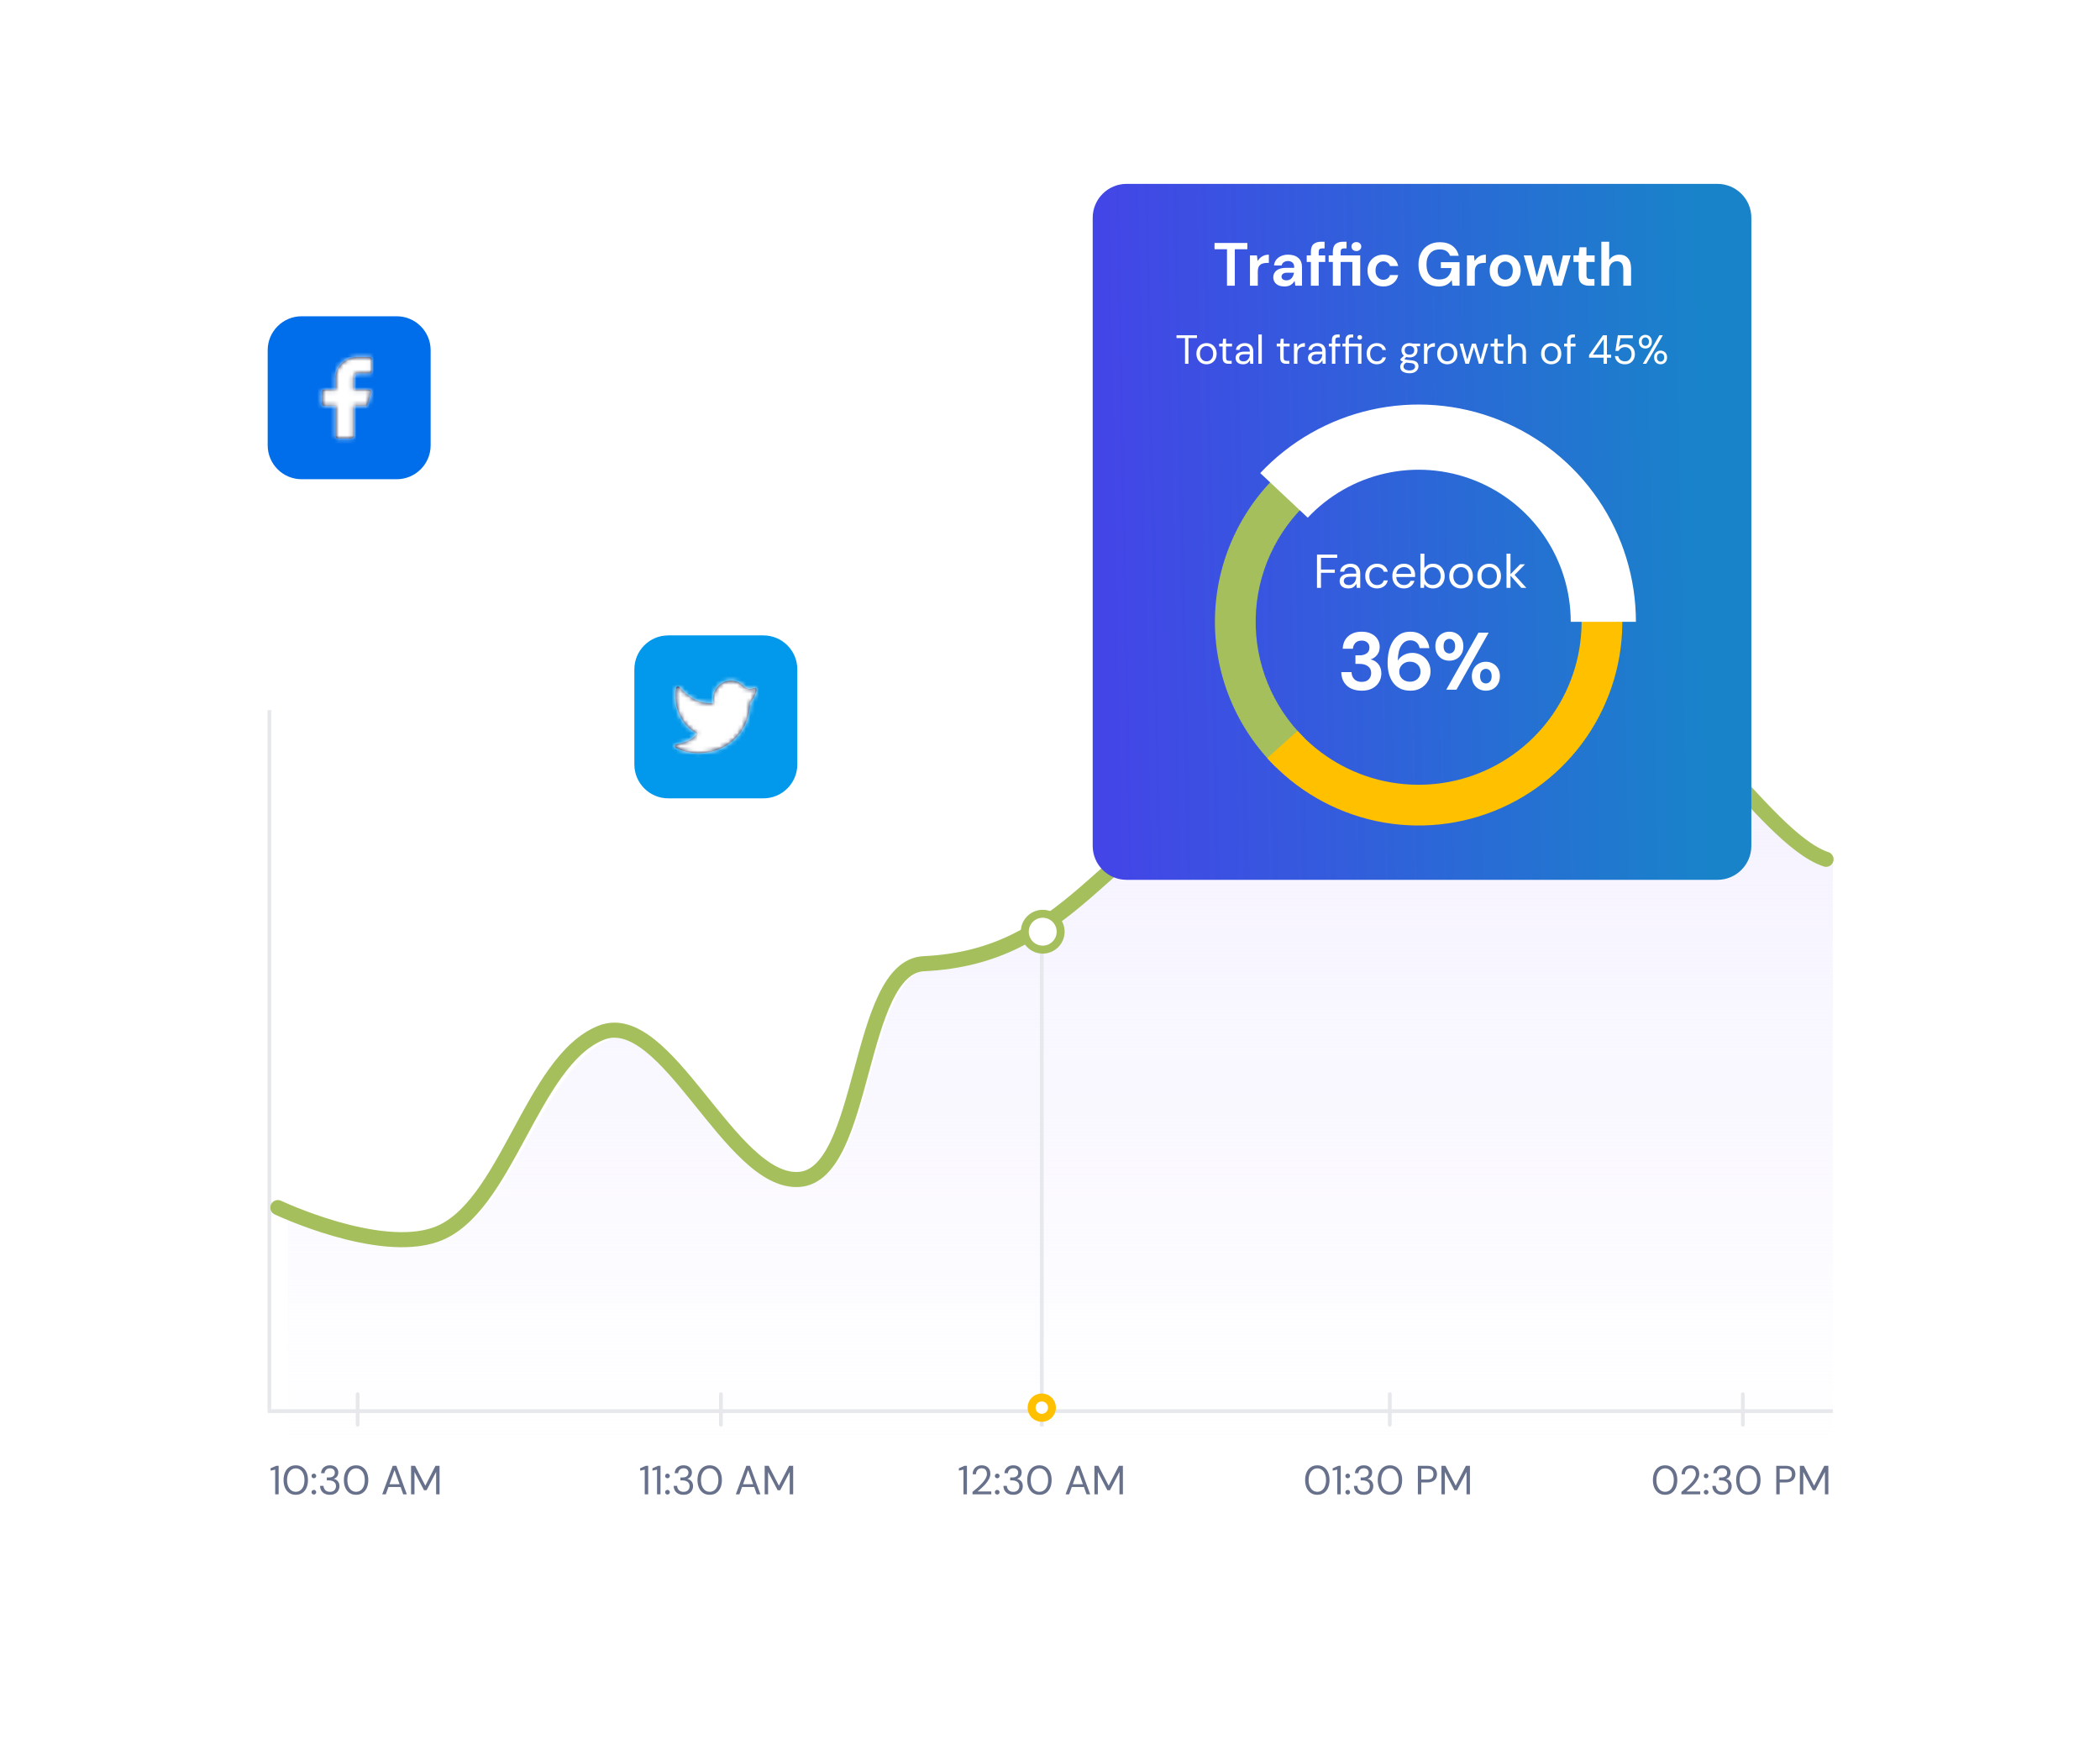 <svg width="480" height="400" viewBox="0 0 480 400" fill="none" xmlns="http://www.w3.org/2000/svg">
<g clip-path="url(#clip0_130_580)" filter="url(#filter0_d_130_580)">
<g filter="url(#filter1_d_130_580)">
<path d="M421.799 114.227H42.319C38.033 114.227 34.559 117.7 34.559 121.985V325.261C34.559 329.546 38.033 333.02 42.319 333.02H421.799C426.085 333.02 429.559 329.546 429.559 325.261V121.985C429.559 117.7 426.085 114.227 421.799 114.227Z" fill="white"/>
</g>
<path d="M93.638 258.925C80.46 263.751 57.84 252.33 57.84 252.33V311.296H410.934V172.569C396.113 167.4 376.105 128.108 367.14 143.301C339.768 189.688 307.164 139.077 276.813 153.794C245.847 168.809 238.523 195.545 205.19 197.143C189.757 197.883 192.046 245.11 176.623 246.123C160.874 247.157 146.426 207.214 131.516 213.434C115.575 220.083 109.775 253.015 93.638 258.925Z" fill="url(#paint0_linear_130_580)"/>
<path d="M53.572 138.278V298.106" stroke="#E6E8EC" stroke-width="0.861"/>
<path d="M410.934 298.494H53.184" stroke="#E6E8EC" stroke-width="0.861"/>
<path d="M55.512 251.975C55.512 251.975 78.424 262.823 91.63 258.139C107.804 252.404 113.374 218.498 129.349 212.045C144.293 206.008 158.829 246.548 174.612 245.544C190.069 244.561 187.718 196.951 203.187 196.234C236.592 194.683 243.932 168.732 274.967 154.159C305.384 139.874 338.059 188.998 365.491 143.975C374.476 129.229 394.528 167.365 409.382 172.382" stroke="#A5BF5C" stroke-width="3.444" stroke-linecap="round" stroke-linejoin="round"/>
<path d="M390.369 294.615V301.597" stroke="#E6E8EC" stroke-width="0.861" stroke-linecap="round" stroke-linejoin="round"/>
<path d="M309.662 294.615V301.597" stroke="#E6E8EC" stroke-width="0.861" stroke-linecap="round" stroke-linejoin="round"/>
<path d="M156.784 294.615V301.597" stroke="#E6E8EC" stroke-width="0.861" stroke-linecap="round" stroke-linejoin="round"/>
<path d="M73.749 294.615V301.597" stroke="#E6E8EC" stroke-width="0.861" stroke-linecap="round" stroke-linejoin="round"/>
<path d="M230.119 301.985V190.261" stroke="#E6E8EC" stroke-width="0.861"/>
<path d="M230.335 193.022C232.598 193.022 234.432 191.188 234.432 188.926C234.432 186.664 232.598 184.83 230.335 184.83C228.073 184.83 226.239 186.664 226.239 188.926C226.239 191.188 228.073 193.022 230.335 193.022Z" fill="white" stroke="#A5BF5C" stroke-width="1.818"/>
<path d="M230.119 300.026C231.405 300.026 232.447 298.983 232.447 297.698C232.447 296.412 231.405 295.37 230.119 295.37C228.833 295.37 227.791 296.412 227.791 297.698C227.791 298.983 228.833 300.026 230.119 300.026Z" fill="white" stroke="#FFC000" stroke-width="1.818"/>
<path d="M54.899 317.503V311.86L53.847 312.093V311.553L55.16 310.985H55.69V317.503H54.899ZM59.609 317.614C59.031 317.614 58.532 317.475 58.109 317.195C57.693 316.91 57.374 316.516 57.15 316.013C56.927 315.504 56.815 314.914 56.815 314.244C56.815 313.574 56.927 312.987 57.15 312.484C57.374 311.975 57.693 311.581 58.109 311.302C58.532 311.016 59.031 310.874 59.609 310.874C60.186 310.874 60.683 311.016 61.099 311.302C61.515 311.581 61.834 311.975 62.058 312.484C62.281 312.987 62.393 313.574 62.393 314.244C62.393 314.914 62.281 315.504 62.058 316.013C61.834 316.516 61.515 316.91 61.099 317.195C60.683 317.475 60.186 317.614 59.609 317.614ZM59.609 316.925C59.987 316.925 60.326 316.82 60.624 316.609C60.928 316.391 61.164 316.084 61.331 315.687C61.505 315.284 61.592 314.802 61.592 314.244C61.592 313.685 61.505 313.207 61.331 312.81C61.164 312.413 60.928 312.109 60.624 311.898C60.326 311.68 59.987 311.572 59.609 311.572C59.224 311.572 58.882 311.68 58.584 311.898C58.286 312.109 58.05 312.413 57.877 312.81C57.703 313.207 57.616 313.685 57.616 314.244C57.616 314.802 57.703 315.284 57.877 315.687C58.05 316.084 58.286 316.391 58.584 316.609C58.882 316.82 59.224 316.925 59.609 316.925ZM63.747 317.549C63.592 317.549 63.461 317.499 63.356 317.4C63.256 317.295 63.207 317.167 63.207 317.018C63.207 316.869 63.256 316.745 63.356 316.646C63.461 316.54 63.592 316.488 63.747 316.488C63.896 316.488 64.02 316.54 64.119 316.646C64.225 316.745 64.278 316.869 64.278 317.018C64.278 317.167 64.225 317.295 64.119 317.4C64.02 317.499 63.896 317.549 63.747 317.549ZM63.747 313.834C63.592 313.834 63.461 313.785 63.356 313.685C63.256 313.58 63.207 313.453 63.207 313.304C63.207 313.155 63.256 313.03 63.356 312.931C63.461 312.826 63.592 312.773 63.747 312.773C63.896 312.773 64.02 312.826 64.119 312.931C64.225 313.03 64.278 313.155 64.278 313.304C64.278 313.453 64.225 313.58 64.119 313.685C64.02 313.785 63.896 313.834 63.747 313.834ZM67.409 317.614C66.993 317.614 66.617 317.54 66.282 317.391C65.947 317.236 65.677 317.006 65.472 316.702C65.273 316.398 65.167 316.019 65.155 315.566H65.947C65.953 315.938 66.083 316.261 66.338 316.534C66.592 316.801 66.949 316.935 67.409 316.935C67.868 316.935 68.213 316.807 68.442 316.553C68.678 316.298 68.796 315.991 68.796 315.631C68.796 315.327 68.722 315.079 68.573 314.886C68.43 314.694 68.234 314.551 67.986 314.458C67.744 314.365 67.477 314.318 67.185 314.318H66.701V313.657H67.185C67.607 313.657 67.936 313.561 68.172 313.369C68.414 313.176 68.535 312.906 68.535 312.559C68.535 312.267 68.439 312.028 68.247 311.842C68.06 311.649 67.781 311.553 67.409 311.553C67.049 311.553 66.76 311.662 66.543 311.879C66.325 312.09 66.204 312.357 66.179 312.68H65.388C65.406 312.326 65.499 312.012 65.667 311.739C65.841 311.466 66.077 311.255 66.375 311.106C66.673 310.951 67.017 310.874 67.409 310.874C67.831 310.874 68.181 310.948 68.461 311.097C68.746 311.246 68.961 311.445 69.103 311.693C69.252 311.941 69.327 312.214 69.327 312.512C69.327 312.841 69.237 313.142 69.057 313.415C68.877 313.682 68.607 313.862 68.247 313.955C68.632 314.036 68.951 314.219 69.206 314.505C69.46 314.79 69.588 315.166 69.588 315.631C69.588 315.991 69.504 316.323 69.336 316.627C69.175 316.925 68.933 317.164 68.61 317.344C68.287 317.524 67.887 317.614 67.409 317.614ZM73.395 317.614C72.818 317.614 72.318 317.475 71.896 317.195C71.48 316.91 71.16 316.516 70.937 316.013C70.713 315.504 70.602 314.914 70.602 314.244C70.602 313.574 70.713 312.987 70.937 312.484C71.16 311.975 71.48 311.581 71.896 311.302C72.318 311.016 72.818 310.874 73.395 310.874C73.973 310.874 74.469 311.016 74.885 311.302C75.301 311.581 75.621 311.975 75.845 312.484C76.068 312.987 76.18 313.574 76.18 314.244C76.18 314.914 76.068 315.504 75.845 316.013C75.621 316.516 75.301 316.91 74.885 317.195C74.469 317.475 73.973 317.614 73.395 317.614ZM73.395 316.925C73.774 316.925 74.112 316.82 74.41 316.609C74.715 316.391 74.951 316.084 75.118 315.687C75.292 315.284 75.379 314.802 75.379 314.244C75.379 313.685 75.292 313.207 75.118 312.81C74.951 312.413 74.715 312.109 74.41 311.898C74.112 311.68 73.774 311.572 73.395 311.572C73.01 311.572 72.669 311.68 72.371 311.898C72.073 312.109 71.837 312.413 71.663 312.81C71.49 313.207 71.403 313.685 71.403 314.244C71.403 314.802 71.49 315.284 71.663 315.687C71.837 316.084 72.073 316.391 72.371 316.609C72.669 316.82 73.01 316.925 73.395 316.925ZM79.365 317.503L81.767 310.985H82.596L84.989 317.503H84.161L83.565 315.827H80.79L80.184 317.503H79.365ZM81.022 315.194H83.332L82.177 311.972L81.022 315.194ZM85.958 317.503V310.985H86.871L89.218 315.529L91.546 310.985H92.468V317.503H91.686V312.382L89.506 316.571H88.92L86.741 312.391V317.503H85.958Z" fill="#68718B"/>
<path d="M372.601 317.614C372.023 317.614 371.523 317.475 371.101 317.195C370.685 316.91 370.366 316.516 370.142 316.013C369.919 315.504 369.807 314.914 369.807 314.244C369.807 313.574 369.919 312.987 370.142 312.484C370.366 311.975 370.685 311.581 371.101 311.302C371.523 311.016 372.023 310.874 372.601 310.874C373.178 310.874 373.675 311.016 374.091 311.302C374.507 311.581 374.826 311.975 375.05 312.484C375.273 312.987 375.385 313.574 375.385 314.244C375.385 314.914 375.273 315.504 375.05 316.013C374.826 316.516 374.507 316.91 374.091 317.195C373.675 317.475 373.178 317.614 372.601 317.614ZM372.601 316.925C372.979 316.925 373.318 316.82 373.616 316.609C373.92 316.391 374.156 316.084 374.323 315.687C374.497 315.284 374.584 314.802 374.584 314.244C374.584 313.685 374.497 313.207 374.323 312.81C374.156 312.413 373.92 312.109 373.616 311.898C373.318 311.68 372.979 311.572 372.601 311.572C372.216 311.572 371.874 311.68 371.576 311.898C371.278 312.109 371.042 312.413 370.869 312.81C370.695 313.207 370.608 313.685 370.608 314.244C370.608 314.802 370.695 315.284 370.869 315.687C371.042 316.084 371.278 316.391 371.576 316.609C371.874 316.82 372.216 316.925 372.601 316.925ZM376.322 317.503V316.953C376.763 316.606 377.179 316.255 377.57 315.901C377.968 315.541 378.318 315.187 378.623 314.84C378.933 314.492 379.175 314.151 379.349 313.816C379.529 313.48 379.619 313.158 379.619 312.847C379.619 312.618 379.579 312.404 379.498 312.205C379.423 312.006 379.299 311.848 379.125 311.73C378.952 311.606 378.716 311.544 378.418 311.544C378.132 311.544 377.893 311.609 377.701 311.739C377.508 311.864 377.362 312.031 377.263 312.242C377.17 312.453 377.123 312.68 377.123 312.922H376.369C376.369 312.494 376.459 312.127 376.639 311.823C376.819 311.513 377.064 311.277 377.375 311.116C377.685 310.954 378.036 310.874 378.427 310.874C379.004 310.874 379.476 311.038 379.843 311.367C380.215 311.69 380.401 312.174 380.401 312.819C380.401 313.204 380.305 313.586 380.113 313.965C379.92 314.337 379.675 314.7 379.377 315.054C379.079 315.401 378.759 315.727 378.418 316.031C378.082 316.336 377.769 316.609 377.477 316.851H380.625V317.503H376.322ZM381.977 317.549C381.822 317.549 381.692 317.499 381.586 317.4C381.487 317.295 381.437 317.167 381.437 317.018C381.437 316.869 381.487 316.745 381.586 316.646C381.692 316.54 381.822 316.488 381.977 316.488C382.126 316.488 382.251 316.54 382.35 316.646C382.455 316.745 382.508 316.869 382.508 317.018C382.508 317.167 382.455 317.295 382.35 317.4C382.251 317.499 382.126 317.549 381.977 317.549ZM381.977 313.834C381.822 313.834 381.692 313.785 381.586 313.685C381.487 313.58 381.437 313.453 381.437 313.304C381.437 313.155 381.487 313.03 381.586 312.931C381.692 312.826 381.822 312.773 381.977 312.773C382.126 312.773 382.251 312.826 382.35 312.931C382.455 313.03 382.508 313.155 382.508 313.304C382.508 313.453 382.455 313.58 382.35 313.685C382.251 313.785 382.126 313.834 381.977 313.834ZM385.639 317.614C385.223 317.614 384.847 317.54 384.512 317.391C384.177 317.236 383.907 317.006 383.702 316.702C383.503 316.398 383.398 316.019 383.385 315.566H384.177C384.183 315.938 384.313 316.261 384.568 316.534C384.822 316.801 385.179 316.935 385.639 316.935C386.098 316.935 386.443 316.807 386.672 316.553C386.908 316.298 387.026 315.991 387.026 315.631C387.026 315.327 386.952 315.079 386.803 314.886C386.66 314.694 386.464 314.551 386.216 314.458C385.974 314.365 385.707 314.318 385.415 314.318H384.931V313.657H385.415C385.837 313.657 386.166 313.561 386.402 313.369C386.644 313.176 386.765 312.906 386.765 312.559C386.765 312.267 386.669 312.028 386.477 311.842C386.291 311.649 386.011 311.553 385.639 311.553C385.279 311.553 384.99 311.662 384.773 311.879C384.555 312.09 384.434 312.357 384.409 312.68H383.618C383.637 312.326 383.73 312.012 383.897 311.739C384.071 311.466 384.307 311.255 384.605 311.106C384.903 310.951 385.248 310.874 385.639 310.874C386.061 310.874 386.412 310.948 386.691 311.097C386.977 311.246 387.191 311.445 387.334 311.693C387.483 311.941 387.557 312.214 387.557 312.512C387.557 312.841 387.467 313.142 387.287 313.415C387.107 313.682 386.837 313.862 386.477 313.955C386.862 314.036 387.181 314.219 387.436 314.505C387.691 314.79 387.818 315.166 387.818 315.631C387.818 315.991 387.734 316.323 387.566 316.627C387.405 316.925 387.163 317.164 386.84 317.344C386.517 317.524 386.117 317.614 385.639 317.614ZM391.626 317.614C391.048 317.614 390.549 317.475 390.127 317.195C389.711 316.91 389.391 316.516 389.167 316.013C388.944 315.504 388.832 314.914 388.832 314.244C388.832 313.574 388.944 312.987 389.167 312.484C389.391 311.975 389.711 311.581 390.127 311.302C390.549 311.016 391.048 310.874 391.626 310.874C392.203 310.874 392.7 311.016 393.116 311.302C393.532 311.581 393.851 311.975 394.075 312.484C394.298 312.987 394.41 313.574 394.41 314.244C394.41 314.914 394.298 315.504 394.075 316.013C393.851 316.516 393.532 316.91 393.116 317.195C392.7 317.475 392.203 317.614 391.626 317.614ZM391.626 316.925C392.004 316.925 392.343 316.82 392.641 316.609C392.945 316.391 393.181 316.084 393.349 315.687C393.522 315.284 393.609 314.802 393.609 314.244C393.609 313.685 393.522 313.207 393.349 312.81C393.181 312.413 392.945 312.109 392.641 311.898C392.343 311.68 392.004 311.572 391.626 311.572C391.241 311.572 390.899 311.68 390.601 311.898C390.303 312.109 390.068 312.413 389.894 312.81C389.72 313.207 389.633 313.685 389.633 314.244C389.633 314.802 389.72 315.284 389.894 315.687C390.068 316.084 390.303 316.391 390.601 316.609C390.899 316.82 391.241 316.925 391.626 316.925ZM398.005 317.503V310.985H400.147C400.656 310.985 401.075 311.069 401.404 311.237C401.733 311.404 401.975 311.631 402.13 311.916C402.292 312.202 402.372 312.525 402.372 312.885C402.372 313.238 402.295 313.558 402.139 313.844C401.984 314.129 401.742 314.359 401.413 314.533C401.084 314.7 400.662 314.784 400.147 314.784H398.787V317.503H398.005ZM398.787 314.123H400.128C400.649 314.123 401.019 314.014 401.236 313.797C401.46 313.574 401.571 313.269 401.571 312.885C401.571 312.494 401.46 312.189 401.236 311.972C401.019 311.749 400.649 311.637 400.128 311.637H398.787V314.123ZM403.397 317.503V310.985H404.31L406.657 315.529L408.985 310.985H409.907V317.503H409.125V312.382L406.945 316.571H406.359L404.18 312.391V317.503H403.397Z" fill="#68718B"/>
<path d="M293.108 317.614C292.53 317.614 292.031 317.475 291.609 317.195C291.193 316.91 290.873 316.516 290.649 316.013C290.426 315.504 290.314 314.914 290.314 314.244C290.314 313.574 290.426 312.987 290.649 312.484C290.873 311.975 291.193 311.581 291.609 311.302C292.031 311.016 292.53 310.874 293.108 310.874C293.685 310.874 294.182 311.016 294.598 311.302C295.014 311.581 295.333 311.975 295.557 312.484C295.78 312.987 295.892 313.574 295.892 314.244C295.892 314.914 295.78 315.504 295.557 316.013C295.333 316.516 295.014 316.91 294.598 317.195C294.182 317.475 293.685 317.614 293.108 317.614ZM293.108 316.925C293.487 316.925 293.825 316.82 294.123 316.609C294.427 316.391 294.663 316.084 294.831 315.687C295.004 315.284 295.091 314.802 295.091 314.244C295.091 313.685 295.004 313.207 294.831 312.81C294.663 312.413 294.427 312.109 294.123 311.898C293.825 311.68 293.487 311.572 293.108 311.572C292.723 311.572 292.381 311.68 292.083 311.898C291.785 312.109 291.55 312.413 291.376 312.81C291.202 313.207 291.115 313.685 291.115 314.244C291.115 314.802 291.202 315.284 291.376 315.687C291.55 316.084 291.785 316.391 292.083 316.609C292.381 316.82 292.723 316.925 293.108 316.925ZM297.665 317.503V311.86L296.612 312.093V311.553L297.925 310.985H298.456V317.503H297.665ZM300.056 317.549C299.9 317.549 299.77 317.499 299.665 317.4C299.565 317.295 299.516 317.167 299.516 317.018C299.516 316.869 299.565 316.745 299.665 316.646C299.77 316.54 299.9 316.488 300.056 316.488C300.205 316.488 300.329 316.54 300.428 316.646C300.534 316.745 300.586 316.869 300.586 317.018C300.586 317.167 300.534 317.295 300.428 317.4C300.329 317.499 300.205 317.549 300.056 317.549ZM300.056 313.834C299.9 313.834 299.77 313.785 299.665 313.685C299.565 313.58 299.516 313.453 299.516 313.304C299.516 313.155 299.565 313.03 299.665 312.931C299.77 312.826 299.9 312.773 300.056 312.773C300.205 312.773 300.329 312.826 300.428 312.931C300.534 313.03 300.586 313.155 300.586 313.304C300.586 313.453 300.534 313.58 300.428 313.685C300.329 313.785 300.205 313.834 300.056 313.834ZM303.718 317.614C303.302 317.614 302.926 317.54 302.591 317.391C302.256 317.236 301.986 317.006 301.781 316.702C301.582 316.398 301.477 316.019 301.464 315.566H302.256C302.262 315.938 302.392 316.261 302.647 316.534C302.901 316.801 303.258 316.935 303.718 316.935C304.177 316.935 304.522 316.807 304.751 316.553C304.987 316.298 305.105 315.991 305.105 315.631C305.105 315.327 305.031 315.079 304.882 314.886C304.739 314.694 304.543 314.551 304.295 314.458C304.053 314.365 303.786 314.318 303.494 314.318H303.01V313.657H303.494C303.916 313.657 304.245 313.561 304.481 313.369C304.723 313.176 304.845 312.906 304.845 312.559C304.845 312.267 304.748 312.028 304.556 311.842C304.37 311.649 304.09 311.553 303.718 311.553C303.358 311.553 303.069 311.662 302.852 311.879C302.634 312.09 302.513 312.357 302.489 312.68H301.697C301.716 312.326 301.809 312.012 301.976 311.739C302.15 311.466 302.386 311.255 302.684 311.106C302.982 310.951 303.327 310.874 303.718 310.874C304.14 310.874 304.491 310.948 304.77 311.097C305.056 311.246 305.27 311.445 305.413 311.693C305.562 311.941 305.636 312.214 305.636 312.512C305.636 312.841 305.546 313.142 305.366 313.415C305.186 313.682 304.916 313.862 304.556 313.955C304.941 314.036 305.26 314.219 305.515 314.505C305.77 314.79 305.897 315.166 305.897 315.631C305.897 315.991 305.813 316.323 305.645 316.627C305.484 316.925 305.242 317.164 304.919 317.344C304.596 317.524 304.196 317.614 303.718 317.614ZM309.705 317.614C309.127 317.614 308.628 317.475 308.206 317.195C307.79 316.91 307.47 316.516 307.246 316.013C307.023 315.504 306.911 314.914 306.911 314.244C306.911 313.574 307.023 312.987 307.246 312.484C307.47 311.975 307.79 311.581 308.206 311.302C308.628 311.016 309.127 310.874 309.705 310.874C310.282 310.874 310.779 311.016 311.195 311.302C311.611 311.581 311.93 311.975 312.154 312.484C312.377 312.987 312.489 313.574 312.489 314.244C312.489 314.914 312.377 315.504 312.154 316.013C311.93 316.516 311.611 316.91 311.195 317.195C310.779 317.475 310.282 317.614 309.705 317.614ZM309.705 316.925C310.084 316.925 310.422 316.82 310.72 316.609C311.024 316.391 311.26 316.084 311.428 315.687C311.601 315.284 311.688 314.802 311.688 314.244C311.688 313.685 311.601 313.207 311.428 312.81C311.26 312.413 311.024 312.109 310.72 311.898C310.422 311.68 310.084 311.572 309.705 311.572C309.32 311.572 308.978 311.68 308.68 311.898C308.382 312.109 308.147 312.413 307.973 312.81C307.799 313.207 307.712 313.685 307.712 314.244C307.712 314.802 307.799 315.284 307.973 315.687C308.147 316.084 308.382 316.391 308.68 316.609C308.978 316.82 309.32 316.925 309.705 316.925ZM316.084 317.503V310.985H318.226C318.735 310.985 319.154 311.069 319.483 311.237C319.812 311.404 320.054 311.631 320.209 311.916C320.371 312.202 320.451 312.525 320.451 312.885C320.451 313.238 320.374 313.558 320.218 313.844C320.063 314.129 319.821 314.359 319.492 314.533C319.163 314.7 318.741 314.784 318.226 314.784H316.866V317.503H316.084ZM316.866 314.123H318.207C318.729 314.123 319.098 314.014 319.315 313.797C319.539 313.574 319.65 313.269 319.65 312.885C319.65 312.494 319.539 312.189 319.315 311.972C319.098 311.749 318.729 311.637 318.207 311.637H316.866V314.123ZM321.476 317.503V310.985H322.389L324.736 315.529L327.064 310.985H327.986V317.503H327.204V312.382L325.024 316.571H324.438L322.259 312.391V317.503H321.476Z" fill="#68718B"/>
<path d="M212.221 317.503V311.86L211.169 312.093V311.553L212.482 310.985H213.013V317.503H212.221ZM214.286 317.503V316.953C214.727 316.606 215.143 316.255 215.534 315.901C215.932 315.541 216.282 315.187 216.586 314.84C216.897 314.492 217.139 314.151 217.313 313.816C217.493 313.48 217.583 313.158 217.583 312.847C217.583 312.618 217.543 312.404 217.462 312.205C217.387 312.006 217.263 311.848 217.089 311.73C216.916 311.606 216.68 311.544 216.382 311.544C216.096 311.544 215.857 311.609 215.665 311.739C215.472 311.864 215.326 312.031 215.227 312.242C215.134 312.453 215.087 312.68 215.087 312.922H214.333C214.333 312.494 214.423 312.127 214.603 311.823C214.783 311.513 215.028 311.277 215.339 311.116C215.649 310.954 216 310.874 216.391 310.874C216.968 310.874 217.44 311.038 217.806 311.367C218.179 311.69 218.365 312.174 218.365 312.819C218.365 313.204 218.269 313.586 218.076 313.965C217.884 314.337 217.639 314.7 217.341 315.054C217.043 315.401 216.723 315.727 216.382 316.031C216.046 316.336 215.733 316.609 215.441 316.851H218.589V317.503H214.286ZM219.941 317.549C219.786 317.549 219.656 317.499 219.55 317.4C219.451 317.295 219.401 317.167 219.401 317.018C219.401 316.869 219.451 316.745 219.55 316.646C219.656 316.54 219.786 316.488 219.941 316.488C220.09 316.488 220.214 316.54 220.314 316.646C220.419 316.745 220.472 316.869 220.472 317.018C220.472 317.167 220.419 317.295 220.314 317.4C220.214 317.499 220.09 317.549 219.941 317.549ZM219.941 313.834C219.786 313.834 219.656 313.785 219.55 313.685C219.451 313.58 219.401 313.453 219.401 313.304C219.401 313.155 219.451 313.03 219.55 312.931C219.656 312.826 219.786 312.773 219.941 312.773C220.09 312.773 220.214 312.826 220.314 312.931C220.419 313.03 220.472 313.155 220.472 313.304C220.472 313.453 220.419 313.58 220.314 313.685C220.214 313.785 220.09 313.834 219.941 313.834ZM223.603 317.614C223.187 317.614 222.812 317.54 222.477 317.391C222.141 317.236 221.871 317.006 221.666 316.702C221.468 316.398 221.362 316.019 221.35 315.566H222.141C222.148 315.938 222.278 316.261 222.532 316.534C222.787 316.801 223.144 316.935 223.603 316.935C224.063 316.935 224.407 316.807 224.637 316.553C224.873 316.298 224.991 315.991 224.991 315.631C224.991 315.327 224.916 315.079 224.767 314.886C224.625 314.694 224.429 314.551 224.181 314.458C223.939 314.365 223.672 314.318 223.38 314.318H222.896V313.657H223.38C223.802 313.657 224.131 313.561 224.367 313.369C224.609 313.176 224.73 312.906 224.73 312.559C224.73 312.267 224.634 312.028 224.441 311.842C224.255 311.649 223.976 311.553 223.603 311.553C223.243 311.553 222.955 311.662 222.737 311.879C222.52 312.09 222.399 312.357 222.374 312.68H221.583C221.601 312.326 221.694 312.012 221.862 311.739C222.036 311.466 222.272 311.255 222.57 311.106C222.868 310.951 223.212 310.874 223.603 310.874C224.026 310.874 224.376 310.948 224.656 311.097C224.941 311.246 225.155 311.445 225.298 311.693C225.447 311.941 225.522 312.214 225.522 312.512C225.522 312.841 225.432 313.142 225.252 313.415C225.072 313.682 224.802 313.862 224.441 313.955C224.826 314.036 225.146 314.219 225.401 314.505C225.655 314.79 225.782 315.166 225.782 315.631C225.782 315.991 225.699 316.323 225.531 316.627C225.37 316.925 225.127 317.164 224.805 317.344C224.482 317.524 224.081 317.614 223.603 317.614ZM229.59 317.614C229.012 317.614 228.513 317.475 228.09 317.195C227.674 316.91 227.355 316.516 227.131 316.013C226.908 315.504 226.796 314.914 226.796 314.244C226.796 313.574 226.908 312.987 227.131 312.484C227.355 311.975 227.674 311.581 228.09 311.302C228.513 311.016 229.012 310.874 229.59 310.874C230.167 310.874 230.664 311.016 231.08 311.302C231.496 311.581 231.815 311.975 232.039 312.484C232.262 312.987 232.374 313.574 232.374 314.244C232.374 314.914 232.262 315.504 232.039 316.013C231.815 316.516 231.496 316.91 231.08 317.195C230.664 317.475 230.167 317.614 229.59 317.614ZM229.59 316.925C229.968 316.925 230.307 316.82 230.605 316.609C230.909 316.391 231.145 316.084 231.312 315.687C231.486 315.284 231.573 314.802 231.573 314.244C231.573 313.685 231.486 313.207 231.312 312.81C231.145 312.413 230.909 312.109 230.605 311.898C230.307 311.68 229.968 311.572 229.59 311.572C229.205 311.572 228.863 311.68 228.565 311.898C228.267 312.109 228.031 312.413 227.858 312.81C227.684 313.207 227.597 313.685 227.597 314.244C227.597 314.802 227.684 315.284 227.858 315.687C228.031 316.084 228.267 316.391 228.565 316.609C228.863 316.82 229.205 316.925 229.59 316.925ZM235.559 317.503L237.961 310.985H238.79L241.184 317.503H240.355L239.759 315.827H236.984L236.378 317.503H235.559ZM237.217 315.194H239.526L238.371 311.972L237.217 315.194ZM242.153 317.503V310.985H243.065L245.412 315.529L247.74 310.985H248.662V317.503H247.88V312.382L245.701 316.571H245.114L242.935 312.391V317.503H242.153Z" fill="#68718B"/>
<path d="M139.37 317.503V311.86L138.318 312.093V311.553L139.631 310.985H140.161V317.503H139.37ZM142.18 317.503V311.86L141.128 312.093V311.553L142.441 310.985H142.971V317.503H142.18ZM144.571 317.549C144.416 317.549 144.285 317.499 144.18 317.4C144.08 317.295 144.031 317.167 144.031 317.018C144.031 316.869 144.08 316.745 144.18 316.646C144.285 316.54 144.416 316.488 144.571 316.488C144.72 316.488 144.844 316.54 144.943 316.646C145.049 316.745 145.102 316.869 145.102 317.018C145.102 317.167 145.049 317.295 144.943 317.4C144.844 317.499 144.72 317.549 144.571 317.549ZM144.571 313.834C144.416 313.834 144.285 313.785 144.18 313.685C144.08 313.58 144.031 313.453 144.031 313.304C144.031 313.155 144.08 313.03 144.18 312.931C144.285 312.826 144.416 312.773 144.571 312.773C144.72 312.773 144.844 312.826 144.943 312.931C145.049 313.03 145.102 313.155 145.102 313.304C145.102 313.453 145.049 313.58 144.943 313.685C144.844 313.785 144.72 313.834 144.571 313.834ZM148.233 317.614C147.817 317.614 147.441 317.54 147.106 317.391C146.771 317.236 146.501 317.006 146.296 316.702C146.097 316.398 145.992 316.019 145.979 315.566H146.771C146.777 315.938 146.907 316.261 147.162 316.534C147.416 316.801 147.773 316.935 148.233 316.935C148.692 316.935 149.037 316.807 149.267 316.553C149.502 316.298 149.62 315.991 149.62 315.631C149.62 315.327 149.546 315.079 149.397 314.886C149.254 314.694 149.059 314.551 148.81 314.458C148.568 314.365 148.301 314.318 148.009 314.318H147.525V313.657H148.009C148.432 313.657 148.761 313.561 148.996 313.369C149.239 313.176 149.36 312.906 149.36 312.559C149.36 312.267 149.263 312.028 149.071 311.842C148.885 311.649 148.605 311.553 148.233 311.553C147.873 311.553 147.584 311.662 147.367 311.879C147.15 312.09 147.028 312.357 147.004 312.68H146.212C146.231 312.326 146.324 312.012 146.491 311.739C146.665 311.466 146.901 311.255 147.199 311.106C147.497 310.951 147.842 310.874 148.233 310.874C148.655 310.874 149.006 310.948 149.285 311.097C149.571 311.246 149.785 311.445 149.928 311.693C150.077 311.941 150.151 312.214 150.151 312.512C150.151 312.841 150.061 313.142 149.881 313.415C149.701 313.682 149.431 313.862 149.071 313.955C149.456 314.036 149.776 314.219 150.03 314.505C150.285 314.79 150.412 315.166 150.412 315.631C150.412 315.991 150.328 316.323 150.161 316.627C149.999 316.925 149.757 317.164 149.434 317.344C149.111 317.524 148.711 317.614 148.233 317.614ZM154.219 317.614C153.642 317.614 153.142 317.475 152.72 317.195C152.304 316.91 151.984 316.516 151.761 316.013C151.537 315.504 151.425 314.914 151.425 314.244C151.425 313.574 151.537 312.987 151.761 312.484C151.984 311.975 152.304 311.581 152.72 311.302C153.142 311.016 153.642 310.874 154.219 310.874C154.797 310.874 155.293 311.016 155.709 311.302C156.125 311.581 156.445 311.975 156.668 312.484C156.892 312.987 157.004 313.574 157.004 314.244C157.004 314.914 156.892 315.504 156.668 316.013C156.445 316.516 156.125 316.91 155.709 317.195C155.293 317.475 154.797 317.614 154.219 317.614ZM154.219 316.925C154.598 316.925 154.936 316.82 155.234 316.609C155.538 316.391 155.774 316.084 155.942 315.687C156.116 315.284 156.203 314.802 156.203 314.244C156.203 313.685 156.116 313.207 155.942 312.81C155.774 312.413 155.538 312.109 155.234 311.898C154.936 311.68 154.598 311.572 154.219 311.572C153.834 311.572 153.493 311.68 153.195 311.898C152.897 312.109 152.661 312.413 152.487 312.81C152.313 313.207 152.226 313.685 152.226 314.244C152.226 314.802 152.313 315.284 152.487 315.687C152.661 316.084 152.897 316.391 153.195 316.609C153.493 316.82 153.834 316.925 154.219 316.925ZM160.188 317.503L162.591 310.985H163.42L165.813 317.503H164.984L164.388 315.827H161.613L161.008 317.503H160.188ZM161.846 315.194H164.155L163.001 311.972L161.846 315.194ZM166.782 317.503V310.985H167.695L170.042 315.529L172.37 310.985H173.292V317.503H172.509V312.382L170.33 316.571H169.744L167.565 312.391V317.503H166.782Z" fill="#68718B"/>
<path d="M82.673 48.278H60.944C56.658 48.278 53.184 51.752 53.184 56.037V77.761C53.184 82.046 56.658 85.52 60.944 85.52H82.673C86.959 85.52 90.433 82.046 90.433 77.761V56.037C90.433 51.752 86.959 48.278 82.673 48.278Z" fill="#006EEA"/>
<path fill-rule="evenodd" clip-rule="evenodd" d="M76.982 58.106C76.982 57.82 76.749 57.589 76.465 57.589H73.878C71.02 57.589 68.704 59.673 68.704 62.244V65.037H66.118C65.832 65.037 65.6 65.269 65.6 65.554V68.244C65.6 68.529 65.832 68.761 66.118 68.761H68.704V75.692C68.704 75.978 68.936 76.209 69.222 76.209H72.326C72.61 76.209 72.843 75.978 72.843 75.692V68.761H75.553C75.786 68.761 75.99 68.606 76.053 68.382L76.799 65.693C76.891 65.364 76.643 65.037 76.301 65.037H72.843V62.244C72.843 61.73 73.306 61.313 73.878 61.313H76.465C76.749 61.313 76.982 61.081 76.982 60.795V58.106Z" fill="#03133D"/>
<mask id="mask0_130_580" style="mask-type:alpha" maskUnits="userSpaceOnUse" x="65" y="57" width="12" height="20">
<path fill-rule="evenodd" clip-rule="evenodd" d="M76.982 58.106C76.982 57.82 76.749 57.589 76.465 57.589H73.878C71.02 57.589 68.704 59.673 68.704 62.244V65.037H66.118C65.832 65.037 65.6 65.269 65.6 65.554V68.244C65.6 68.529 65.832 68.761 66.118 68.761H68.704V75.692C68.704 75.978 68.936 76.209 69.222 76.209H72.326C72.61 76.209 72.843 75.978 72.843 75.692V68.761H75.553C75.786 68.761 75.99 68.606 76.053 68.382L76.799 65.693C76.891 65.364 76.643 65.037 76.301 65.037H72.843V62.244C72.843 61.73 73.306 61.313 73.878 61.313H76.465C76.749 61.313 76.982 61.081 76.982 60.795V58.106Z" fill="white"/>
</mask>
<g mask="url(#mask0_130_580)">
<path d="M84.225 54.485H59.392V79.313H84.225V54.485Z" fill="white"/>
</g>
<path d="M166.484 121.209H144.755C140.47 121.209 136.995 124.683 136.995 128.968V150.692C136.995 154.977 140.47 158.451 144.755 158.451H166.484C170.77 158.451 174.245 154.977 174.245 150.692V128.968C174.245 124.683 170.77 121.209 166.484 121.209Z" fill="#0298EB"/>
<path fill-rule="evenodd" clip-rule="evenodd" d="M151.56 148.106C159.058 148.106 163.396 142.286 163.396 136.763C163.396 136.611 164.461 135.696 164.918 133.79C165.011 133.403 164.634 133.098 164.28 133.26C163.369 133.678 162.445 133.347 162.043 132.871C160.5 131.189 157.918 131.108 156.276 132.691C155.217 133.712 154.769 135.232 155.096 136.683C151.629 136.931 149.248 135.288 147.291 133.036C147.038 132.743 146.569 132.897 146.516 133.284C146.227 135.438 146.136 140.674 151.326 143.681C150.424 144.977 148.66 145.741 146.696 146.07C146.262 146.143 146.159 146.745 146.556 146.939C148.112 147.705 149.822 148.105 151.56 148.103" fill="#03133D"/>
<mask id="mask1_130_580" style="mask-type:alpha" maskUnits="userSpaceOnUse" x="146" y="131" width="19" height="18">
<path fill-rule="evenodd" clip-rule="evenodd" d="M151.56 148.106C159.058 148.106 163.396 142.286 163.396 136.763C163.396 136.611 164.461 135.696 164.918 133.79C165.011 133.403 164.634 133.098 164.28 133.26C163.369 133.678 162.445 133.347 162.043 132.871C160.5 131.189 157.918 131.108 156.276 132.691C155.217 133.712 154.769 135.232 155.096 136.683C151.629 136.931 149.248 135.288 147.291 133.036C147.038 132.743 146.569 132.897 146.516 133.284C146.227 135.438 146.136 140.674 151.326 143.681C150.424 144.977 148.66 145.741 146.696 146.07C146.262 146.143 146.159 146.745 146.556 146.939C148.112 147.705 149.822 148.105 151.56 148.103" fill="white"/>
</mask>
<g mask="url(#mask1_130_580)">
<path d="M168.036 127.416H143.203V152.244H168.036V127.416Z" fill="white"/>
</g>
<path d="M384.549 18.02H249.52C245.234 18.02 241.759 21.493 241.759 25.778V169.313C241.759 173.598 245.234 177.072 249.52 177.072H384.549C388.835 177.072 392.309 173.598 392.309 169.313V25.778C392.309 21.493 388.835 18.02 384.549 18.02Z" fill="url(#paint1_linear_130_580)"/>
<path d="M285.102 83.511C280.375 87.766 276.571 92.945 273.923 98.727C271.275 104.51 269.84 110.773 269.707 117.131C269.574 123.489 270.745 129.807 273.148 135.695C275.552 141.583 279.136 146.916 283.681 151.366L290.196 144.714C286.56 141.154 283.693 136.888 281.77 132.177C279.848 127.467 278.91 122.413 279.017 117.326C279.124 112.24 280.271 107.229 282.39 102.603C284.508 97.977 287.552 93.834 291.334 90.43L285.102 83.511Z" fill="#A5BF5C"/>
<path d="M281.656 149.255C288.236 156.561 296.959 161.596 306.577 163.641C316.196 165.684 326.214 164.631 335.197 160.633C344.18 156.634 351.666 149.895 356.583 141.382C361.499 132.868 363.593 123.017 362.565 113.24L353.304 114.213C354.126 122.035 352.451 129.915 348.517 136.727C344.584 143.538 338.596 148.929 331.409 152.128C324.223 155.326 316.208 156.169 308.514 154.533C300.819 152.899 293.84 148.87 288.577 143.025L281.656 149.255Z" fill="#FFC000"/>
<path d="M365.924 118.106C365.924 108.153 362.932 98.429 357.336 90.196C351.74 81.963 343.798 75.602 334.542 71.938C325.285 68.274 315.14 67.475 305.424 69.647C295.708 71.818 286.869 76.859 280.053 84.115L290.915 94.312C295.686 89.233 301.873 85.705 308.674 84.185C315.475 82.665 322.577 83.223 329.057 85.788C335.537 88.353 341.095 92.806 345.013 98.569C348.93 104.331 351.025 111.138 351.025 118.106H365.924Z" fill="white"/>
<path d="M293.026 110.347V102.744H297.655V103.493H293.939V106.165H297.101V106.904H293.939V110.347H293.026ZM300.197 110.478C299.748 110.478 299.375 110.402 299.078 110.25C298.781 110.097 298.56 109.895 298.415 109.641C298.271 109.388 298.198 109.113 298.198 108.816C298.198 108.266 298.408 107.842 298.828 107.545C299.249 107.248 299.821 107.1 300.545 107.1H302V107.034C302 106.563 301.878 106.209 301.631 105.97C301.385 105.724 301.055 105.601 300.642 105.601C300.288 105.601 299.98 105.691 299.719 105.872C299.466 106.046 299.306 106.303 299.241 106.643H298.306C298.343 106.252 298.473 105.923 298.698 105.655C298.93 105.387 299.216 105.184 299.556 105.047C299.897 104.902 300.259 104.829 300.642 104.829C301.396 104.829 301.961 105.032 302.337 105.438C302.721 105.836 302.913 106.368 302.913 107.034V110.347H302.098L302.044 109.381C301.892 109.685 301.667 109.945 301.37 110.163C301.081 110.373 300.69 110.478 300.197 110.478ZM300.338 109.706C300.686 109.706 300.983 109.616 301.229 109.435C301.483 109.254 301.674 109.018 301.805 108.729C301.935 108.439 302 108.135 302 107.816V107.806H300.621C300.085 107.806 299.705 107.899 299.48 108.088C299.263 108.269 299.154 108.497 299.154 108.772C299.154 109.055 299.256 109.283 299.458 109.457C299.668 109.623 299.962 109.706 300.338 109.706ZM306.76 110.478C306.245 110.478 305.782 110.362 305.369 110.13C304.963 109.891 304.641 109.561 304.402 109.142C304.17 108.714 304.055 108.218 304.055 107.654C304.055 107.089 304.17 106.596 304.402 106.176C304.641 105.749 304.963 105.42 305.369 105.188C305.782 104.949 306.245 104.829 306.76 104.829C307.397 104.829 307.933 104.996 308.368 105.329C308.809 105.662 309.088 106.107 309.204 106.665H308.27C308.197 106.332 308.02 106.075 307.738 105.894C307.455 105.705 307.125 105.611 306.749 105.611C306.445 105.611 306.158 105.687 305.891 105.84C305.622 105.992 305.405 106.22 305.239 106.524C305.072 106.828 304.989 107.204 304.989 107.654C304.989 108.103 305.072 108.479 305.239 108.783C305.405 109.087 305.622 109.319 305.891 109.478C306.158 109.63 306.445 109.706 306.749 109.706C307.125 109.706 307.455 109.616 307.738 109.435C308.02 109.246 308.197 108.983 308.27 108.642H309.204C309.096 109.185 308.82 109.627 308.379 109.967C307.936 110.308 307.397 110.478 306.76 110.478ZM312.901 110.478C312.387 110.478 311.93 110.362 311.532 110.13C311.134 109.891 310.819 109.561 310.587 109.142C310.363 108.722 310.25 108.225 310.25 107.654C310.25 107.089 310.363 106.596 310.587 106.176C310.811 105.749 311.123 105.42 311.521 105.188C311.927 104.949 312.395 104.829 312.923 104.829C313.445 104.829 313.894 104.949 314.27 105.188C314.654 105.42 314.948 105.727 315.15 106.111C315.353 106.495 315.454 106.908 315.454 107.349C315.454 107.429 315.451 107.508 315.444 107.588C315.444 107.668 315.444 107.758 315.444 107.86H311.152C311.174 108.273 311.268 108.616 311.435 108.892C311.608 109.159 311.822 109.363 312.076 109.5C312.336 109.637 312.612 109.706 312.901 109.706C313.278 109.706 313.593 109.62 313.846 109.446C314.1 109.272 314.285 109.037 314.401 108.74H315.302C315.157 109.239 314.879 109.656 314.466 109.989C314.06 110.315 313.538 110.478 312.901 110.478ZM312.901 105.601C312.467 105.601 312.079 105.735 311.739 106.002C311.406 106.263 311.213 106.647 311.163 107.154H314.553C314.531 106.669 314.364 106.289 314.053 106.013C313.742 105.738 313.358 105.601 312.901 105.601ZM319.543 110.478C319.101 110.478 318.707 110.387 318.359 110.206C318.018 110.025 317.758 109.772 317.577 109.446L317.49 110.347H316.664V102.527H317.577V105.85C317.751 105.59 317.997 105.355 318.316 105.144C318.642 104.934 319.054 104.829 319.554 104.829C320.09 104.829 320.557 104.953 320.956 105.199C321.354 105.445 321.662 105.781 321.879 106.209C322.103 106.636 322.216 107.121 322.216 107.664C322.216 108.207 322.103 108.692 321.879 109.12C321.662 109.54 321.35 109.873 320.945 110.119C320.546 110.358 320.079 110.478 319.543 110.478ZM319.446 109.685C319.807 109.685 320.126 109.602 320.402 109.435C320.676 109.261 320.894 109.022 321.053 108.718C321.213 108.414 321.293 108.059 321.293 107.654C321.293 107.248 321.213 106.893 321.053 106.589C320.894 106.285 320.676 106.05 320.402 105.883C320.126 105.709 319.807 105.622 319.446 105.622C319.083 105.622 318.764 105.709 318.489 105.883C318.214 106.05 317.997 106.285 317.838 106.589C317.678 106.893 317.599 107.248 317.599 107.654C317.599 108.059 317.678 108.414 317.838 108.718C317.997 109.022 318.214 109.261 318.489 109.435C318.764 109.602 319.083 109.685 319.446 109.685ZM325.942 110.478C325.434 110.478 324.978 110.362 324.573 110.13C324.167 109.898 323.845 109.572 323.606 109.152C323.374 108.725 323.258 108.225 323.258 107.654C323.258 107.082 323.378 106.585 323.617 106.165C323.856 105.738 324.178 105.409 324.584 105.177C324.997 104.945 325.456 104.829 325.963 104.829C326.47 104.829 326.926 104.945 327.332 105.177C327.737 105.409 328.056 105.738 328.288 106.165C328.527 106.585 328.647 107.082 328.647 107.654C328.647 108.225 328.527 108.725 328.288 109.152C328.049 109.572 327.723 109.898 327.311 110.13C326.905 110.362 326.448 110.478 325.942 110.478ZM325.942 109.696C326.253 109.696 326.542 109.62 326.811 109.467C327.079 109.315 327.296 109.087 327.463 108.783C327.629 108.479 327.713 108.103 327.713 107.654C327.713 107.204 327.629 106.828 327.463 106.524C327.303 106.22 327.089 105.992 326.822 105.84C326.553 105.687 326.268 105.611 325.963 105.611C325.651 105.611 325.362 105.687 325.094 105.84C324.826 105.992 324.608 106.22 324.442 106.524C324.276 106.828 324.193 107.204 324.193 107.654C324.193 108.103 324.276 108.479 324.442 108.783C324.608 109.087 324.823 109.315 325.083 109.467C325.351 109.62 325.638 109.696 325.942 109.696ZM332.371 110.478C331.864 110.478 331.407 110.362 331.002 110.13C330.596 109.898 330.274 109.572 330.035 109.152C329.803 108.725 329.688 108.225 329.688 107.654C329.688 107.082 329.807 106.585 330.046 106.165C330.285 105.738 330.607 105.409 331.013 105.177C331.426 104.945 331.885 104.829 332.393 104.829C332.9 104.829 333.356 104.945 333.762 105.177C334.167 105.409 334.486 105.738 334.718 106.165C334.957 106.585 335.076 107.082 335.076 107.654C335.076 108.225 334.957 108.725 334.718 109.152C334.479 109.572 334.153 109.898 333.74 110.13C333.334 110.362 332.878 110.478 332.371 110.478ZM332.371 109.696C332.682 109.696 332.972 109.62 333.24 109.467C333.508 109.315 333.725 109.087 333.892 108.783C334.058 108.479 334.142 108.103 334.142 107.654C334.142 107.204 334.058 106.828 333.892 106.524C333.732 106.22 333.519 105.992 333.251 105.84C332.983 105.687 332.697 105.611 332.393 105.611C332.081 105.611 331.791 105.687 331.524 105.84C331.255 105.992 331.038 106.22 330.872 106.524C330.705 106.828 330.622 107.204 330.622 107.654C330.622 108.103 330.705 108.479 330.872 108.783C331.038 109.087 331.252 109.315 331.513 109.467C331.781 109.62 332.067 109.696 332.371 109.696ZM336.345 110.347V102.527H337.258V107.23L339.463 104.96H340.582L338.192 107.393L340.887 110.347H339.724L337.258 107.556V110.347H336.345Z" fill="white"/>
<path d="M303.248 133.847C302.391 133.847 301.615 133.698 300.92 133.4C300.225 133.089 299.666 132.618 299.244 131.985C298.822 131.351 298.598 130.557 298.573 129.601H300.92C300.933 130.234 301.137 130.768 301.535 131.202C301.945 131.625 302.516 131.836 303.248 131.836C303.944 131.836 304.477 131.643 304.85 131.258C305.222 130.874 305.409 130.389 305.409 129.806C305.409 129.123 305.16 128.608 304.664 128.26C304.179 127.9 303.552 127.72 302.783 127.72H301.814V125.765H302.801C303.434 125.765 303.962 125.616 304.384 125.318C304.807 125.02 305.018 124.58 305.018 123.996C305.018 123.512 304.856 123.127 304.533 122.842C304.223 122.544 303.788 122.395 303.23 122.395C302.621 122.395 302.143 122.575 301.796 122.935C301.46 123.295 301.274 123.736 301.237 124.257H298.909C298.958 123.053 299.374 122.103 300.157 121.408C300.951 120.713 301.976 120.365 303.23 120.365C304.124 120.365 304.875 120.527 305.483 120.849C306.104 121.16 306.57 121.576 306.88 122.097C307.203 122.618 307.364 123.196 307.364 123.829C307.364 124.561 307.159 125.182 306.75 125.691C306.352 126.187 305.856 126.522 305.26 126.696C305.992 126.845 306.588 127.205 307.048 127.776C307.507 128.335 307.737 129.042 307.737 129.899C307.737 130.619 307.563 131.277 307.215 131.873C306.868 132.469 306.359 132.947 305.688 133.307C305.03 133.667 304.217 133.847 303.248 133.847ZM314.418 133.847C313.437 133.847 312.611 133.667 311.941 133.307C311.27 132.947 310.73 132.462 310.32 131.854C309.91 131.246 309.612 130.569 309.426 129.825C309.252 129.08 309.165 128.316 309.165 127.534C309.165 126.082 309.37 124.822 309.78 123.754C310.19 122.674 310.78 121.842 311.549 121.259C312.319 120.663 313.251 120.365 314.343 120.365C315.237 120.365 315.995 120.545 316.615 120.905C317.249 121.253 317.739 121.712 318.087 122.283C318.434 122.854 318.639 123.469 318.701 124.127H316.485C316.373 123.556 316.131 123.115 315.759 122.805C315.386 122.494 314.908 122.339 314.325 122.339C313.493 122.339 312.822 122.724 312.313 123.494C311.804 124.251 311.531 125.411 311.494 126.976C311.792 126.467 312.239 126.045 312.835 125.709C313.431 125.374 314.095 125.207 314.827 125.207C315.548 125.207 316.224 125.38 316.858 125.728C317.491 126.076 318 126.566 318.385 127.199C318.782 127.832 318.981 128.577 318.981 129.434C318.981 130.216 318.788 130.942 318.403 131.612C318.031 132.282 317.497 132.822 316.802 133.232C316.119 133.642 315.324 133.847 314.418 133.847ZM314.287 131.798C314.983 131.798 315.554 131.587 316.001 131.165C316.46 130.731 316.69 130.185 316.69 129.527C316.69 128.831 316.46 128.273 316.001 127.851C315.541 127.429 314.958 127.218 314.25 127.218C313.791 127.218 313.375 127.323 313.002 127.534C312.642 127.733 312.357 128.006 312.145 128.354C311.934 128.689 311.829 129.067 311.829 129.489C311.829 130.16 312.059 130.712 312.518 131.147C312.99 131.581 313.58 131.798 314.287 131.798ZM323.283 126.994C322.687 126.994 322.147 126.864 321.663 126.603C321.178 126.33 320.794 125.945 320.508 125.449C320.222 124.952 320.08 124.362 320.08 123.68C320.08 122.997 320.222 122.407 320.508 121.911C320.794 121.414 321.178 121.036 321.663 120.775C322.147 120.502 322.693 120.365 323.302 120.365C323.898 120.365 324.432 120.502 324.903 120.775C325.388 121.036 325.773 121.414 326.058 121.911C326.344 122.407 326.486 122.997 326.486 123.68C326.486 124.362 326.344 124.952 326.058 125.449C325.773 125.945 325.388 126.33 324.903 126.603C324.419 126.864 323.879 126.994 323.283 126.994ZM322.575 133.623L329.932 120.589H332.26L324.903 133.623H322.575ZM323.283 125.337C323.643 125.337 323.954 125.2 324.214 124.927C324.475 124.642 324.605 124.226 324.605 123.68C324.605 123.134 324.475 122.718 324.214 122.432C323.966 122.147 323.656 122.004 323.283 122.004C322.911 122.004 322.594 122.147 322.333 122.432C322.085 122.718 321.961 123.134 321.961 123.68C321.961 124.226 322.085 124.642 322.333 124.927C322.594 125.2 322.911 125.337 323.283 125.337ZM331.627 133.847C331.031 133.847 330.491 133.716 330.007 133.456C329.522 133.182 329.137 132.798 328.852 132.301C328.566 131.805 328.423 131.215 328.423 130.532C328.423 129.849 328.566 129.266 328.852 128.782C329.137 128.285 329.522 127.907 330.007 127.646C330.491 127.373 331.037 127.236 331.646 127.236C332.242 127.236 332.775 127.373 333.247 127.646C333.732 127.907 334.116 128.285 334.402 128.782C334.688 129.266 334.83 129.849 334.83 130.532C334.83 131.215 334.688 131.805 334.402 132.301C334.116 132.798 333.732 133.182 333.247 133.456C332.775 133.716 332.235 133.847 331.627 133.847ZM331.627 132.189C331.999 132.189 332.31 132.053 332.558 131.78C332.819 131.494 332.949 131.078 332.949 130.532C332.949 129.986 332.819 129.57 332.558 129.285C332.31 128.999 331.999 128.856 331.627 128.856C331.254 128.856 330.938 128.999 330.677 129.285C330.429 129.57 330.305 129.986 330.305 130.532C330.305 131.078 330.429 131.494 330.677 131.78C330.938 132.053 331.254 132.189 331.627 132.189Z" fill="white"/>
<path d="M272.455 41.296V32.958H269.605V31.52H277.106V32.958H274.242V41.296H272.455ZM277.707 41.296V34.369H279.299L279.467 35.667C279.718 35.221 280.058 34.867 280.486 34.606C280.924 34.336 281.436 34.201 282.023 34.201V36.087H281.52C281.129 36.087 280.78 36.147 280.472 36.268C280.165 36.389 279.923 36.599 279.746 36.897C279.578 37.194 279.495 37.609 279.495 38.139V41.296H277.707ZM285.634 41.463C285.038 41.463 284.549 41.37 284.167 41.184C283.785 40.988 283.501 40.732 283.315 40.416C283.129 40.099 283.036 39.75 283.036 39.368C283.036 38.726 283.287 38.205 283.79 37.804C284.293 37.404 285.047 37.204 286.053 37.204H287.813V37.036C287.813 36.561 287.678 36.212 287.408 35.989C287.138 35.765 286.803 35.654 286.402 35.654C286.039 35.654 285.722 35.742 285.452 35.919C285.182 36.087 285.015 36.338 284.949 36.673H283.203C283.25 36.17 283.418 35.733 283.706 35.36C284.004 34.988 284.386 34.704 284.852 34.508C285.317 34.304 285.839 34.201 286.416 34.201C287.403 34.201 288.181 34.448 288.749 34.941C289.317 35.435 289.601 36.133 289.601 37.036V41.296H288.078L287.911 40.178C287.706 40.551 287.417 40.858 287.045 41.1C286.682 41.342 286.211 41.463 285.634 41.463ZM286.039 40.067C286.551 40.067 286.947 39.899 287.226 39.564C287.515 39.229 287.697 38.814 287.771 38.321H286.248C285.774 38.321 285.434 38.409 285.229 38.586C285.024 38.754 284.921 38.963 284.921 39.215C284.921 39.485 285.024 39.694 285.229 39.843C285.434 39.992 285.704 40.067 286.039 40.067ZM291.629 41.296V35.863H290.679V34.369H291.629V33.559C291.629 32.721 291.838 32.125 292.257 31.771C292.686 31.417 293.263 31.241 293.989 31.241H294.758V32.763H294.269C293.961 32.763 293.743 32.823 293.612 32.944C293.482 33.065 293.417 33.27 293.417 33.559V34.369H294.911V35.863H293.417V41.296H291.629ZM296.648 41.296V35.863H295.698V34.369H296.648V33.559C296.648 32.721 296.858 32.125 297.277 31.771C297.705 31.417 298.282 31.241 299.009 31.241H299.777V32.763H299.288C298.981 32.763 298.762 32.823 298.632 32.944C298.501 33.065 298.436 33.27 298.436 33.559V34.369H302.906V41.296H301.118V35.863H298.436V41.296H296.648ZM302.026 33.377C301.7 33.377 301.43 33.279 301.216 33.084C301.011 32.888 300.908 32.642 300.908 32.344C300.908 32.046 301.011 31.804 301.216 31.617C301.43 31.422 301.7 31.324 302.026 31.324C302.352 31.324 302.617 31.422 302.822 31.617C303.036 31.804 303.143 32.046 303.143 32.344C303.143 32.642 303.036 32.888 302.822 33.084C302.617 33.279 302.352 33.377 302.026 33.377ZM308.193 41.463C307.485 41.463 306.861 41.31 306.321 41.002C305.781 40.695 305.353 40.267 305.036 39.718C304.729 39.168 304.575 38.54 304.575 37.832C304.575 37.125 304.729 36.496 305.036 35.947C305.353 35.398 305.781 34.969 306.321 34.662C306.861 34.355 307.485 34.201 308.193 34.201C309.078 34.201 309.823 34.434 310.428 34.899C311.033 35.356 311.42 35.989 311.587 36.799H309.702C309.609 36.464 309.422 36.203 309.143 36.017C308.873 35.821 308.552 35.723 308.179 35.723C307.686 35.723 307.267 35.91 306.922 36.282C306.577 36.654 306.405 37.171 306.405 37.832C306.405 38.493 306.577 39.01 306.922 39.382C307.267 39.755 307.686 39.941 308.179 39.941C308.552 39.941 308.873 39.848 309.143 39.662C309.422 39.475 309.609 39.21 309.702 38.866H311.587C311.42 39.648 311.033 40.276 310.428 40.751C309.823 41.226 309.078 41.463 308.193 41.463ZM320.819 41.463C319.897 41.463 319.092 41.254 318.403 40.835C317.713 40.416 317.178 39.834 316.796 39.089C316.414 38.335 316.223 37.46 316.223 36.464C316.223 35.458 316.419 34.574 316.81 33.81C317.211 33.037 317.774 32.437 318.5 32.009C319.236 31.571 320.107 31.352 321.112 31.352C322.258 31.352 323.208 31.627 323.962 32.176C324.716 32.725 325.205 33.484 325.429 34.453H323.431C323.282 33.996 323.012 33.642 322.621 33.391C322.23 33.13 321.727 33 321.112 33C320.135 33 319.38 33.312 318.85 33.936C318.319 34.55 318.053 35.398 318.053 36.477C318.053 37.557 318.314 38.395 318.836 38.991C319.366 39.578 320.083 39.871 320.987 39.871C321.871 39.871 322.537 39.634 322.984 39.159C323.441 38.675 323.715 38.042 323.808 37.26H321.336V35.919H325.61V41.296H323.962L323.822 40.011C323.506 40.476 323.11 40.835 322.635 41.086C322.16 41.337 321.555 41.463 320.819 41.463ZM327.306 41.296V34.369H328.898L329.066 35.667C329.317 35.221 329.657 34.867 330.086 34.606C330.523 34.336 331.036 34.201 331.622 34.201V36.087H331.119C330.728 36.087 330.379 36.147 330.072 36.268C329.764 36.389 329.522 36.599 329.345 36.897C329.178 37.194 329.094 37.609 329.094 38.139V41.296H327.306ZM336.046 41.463C335.376 41.463 334.771 41.31 334.23 41.002C333.7 40.695 333.276 40.272 332.959 39.731C332.652 39.182 332.498 38.549 332.498 37.832C332.498 37.115 332.657 36.487 332.973 35.947C333.29 35.398 333.714 34.969 334.244 34.662C334.785 34.355 335.39 34.201 336.06 34.201C336.722 34.201 337.318 34.355 337.848 34.662C338.388 34.969 338.812 35.398 339.12 35.947C339.436 36.487 339.594 37.115 339.594 37.832C339.594 38.549 339.436 39.182 339.12 39.731C338.812 40.272 338.388 40.695 337.848 41.002C337.308 41.31 336.708 41.463 336.046 41.463ZM336.046 39.913C336.512 39.913 336.917 39.741 337.262 39.396C337.606 39.042 337.779 38.521 337.779 37.832C337.779 37.143 337.606 36.627 337.262 36.282C336.917 35.928 336.517 35.751 336.06 35.751C335.585 35.751 335.176 35.928 334.831 36.282C334.496 36.627 334.328 37.143 334.328 37.832C334.328 38.521 334.496 39.042 334.831 39.396C335.176 39.741 335.581 39.913 336.046 39.913ZM342.303 41.296L340.277 34.369H342.051L343.253 39.354L344.649 34.369H346.633L348.03 39.354L349.245 34.369H351.019L348.98 41.296H347.122L345.641 36.114L344.161 41.296H342.303ZM355.234 41.296C354.507 41.296 353.925 41.119 353.488 40.765C353.05 40.411 352.831 39.783 352.831 38.88V35.863H351.644V34.369H352.831L353.041 32.511H354.619V34.369H356.491V35.863H354.619V38.894C354.619 39.229 354.689 39.462 354.829 39.592C354.978 39.713 355.229 39.773 355.583 39.773H356.449V41.296H355.234ZM358.026 41.296V31.241H359.814V35.43C360.047 35.048 360.359 34.751 360.75 34.536C361.15 34.313 361.607 34.201 362.119 34.201C362.975 34.201 363.637 34.471 364.102 35.011C364.577 35.551 364.815 36.343 364.815 37.385V41.296H363.041V37.553C363.041 36.957 362.92 36.501 362.677 36.184C362.445 35.868 362.072 35.709 361.56 35.709C361.057 35.709 360.638 35.886 360.303 36.24C359.977 36.594 359.814 37.087 359.814 37.721V41.296H358.026Z" fill="white"/>
<path d="M262.863 59.141V53.266H260.917V52.623H265.591V53.266H263.645V59.141H262.863ZM267.768 59.252C267.334 59.252 266.942 59.153 266.595 58.954C266.247 58.756 265.971 58.476 265.766 58.116C265.567 57.75 265.468 57.322 265.468 56.831C265.468 56.341 265.57 55.916 265.775 55.556C265.98 55.19 266.256 54.907 266.604 54.709C266.958 54.51 267.352 54.411 267.787 54.411C268.221 54.411 268.612 54.51 268.96 54.709C269.308 54.907 269.581 55.19 269.78 55.556C269.984 55.916 270.087 56.341 270.087 56.831C270.087 57.322 269.984 57.75 269.78 58.116C269.575 58.476 269.295 58.756 268.941 58.954C268.594 59.153 268.203 59.252 267.768 59.252ZM267.768 58.582C268.035 58.582 268.283 58.517 268.513 58.386C268.743 58.256 268.929 58.06 269.072 57.8C269.215 57.539 269.286 57.216 269.286 56.831C269.286 56.447 269.215 56.124 269.072 55.863C268.935 55.602 268.752 55.407 268.522 55.277C268.293 55.146 268.047 55.081 267.787 55.081C267.52 55.081 267.271 55.146 267.042 55.277C266.812 55.407 266.626 55.602 266.483 55.863C266.34 56.124 266.269 56.447 266.269 56.831C266.269 57.216 266.34 57.539 266.483 57.8C266.626 58.06 266.809 58.256 267.032 58.386C267.262 58.517 267.507 58.582 267.768 58.582ZM272.818 59.141C272.396 59.141 272.063 59.038 271.821 58.833C271.579 58.628 271.458 58.259 271.458 57.725V55.184H270.657V54.523H271.458L271.561 53.415H272.24V54.523H273.6V55.184H272.24V57.725C272.24 58.017 272.299 58.216 272.417 58.321C272.535 58.42 272.743 58.47 273.041 58.47H273.525V59.141H272.818ZM276.13 59.252C275.745 59.252 275.425 59.187 275.171 59.057C274.916 58.926 274.727 58.752 274.603 58.535C274.478 58.318 274.416 58.082 274.416 57.828C274.416 57.356 274.596 56.993 274.956 56.738C275.317 56.484 275.807 56.357 276.428 56.357H277.676V56.301C277.676 55.897 277.57 55.593 277.359 55.388C277.148 55.177 276.866 55.072 276.512 55.072C276.207 55.072 275.944 55.149 275.72 55.305C275.503 55.454 275.366 55.674 275.31 55.966H274.509C274.541 55.63 274.652 55.348 274.845 55.118C275.043 54.889 275.289 54.715 275.58 54.597C275.872 54.473 276.183 54.411 276.512 54.411C277.157 54.411 277.642 54.585 277.964 54.932C278.293 55.274 278.458 55.73 278.458 56.301V59.141H277.759L277.713 58.312C277.583 58.572 277.39 58.796 277.136 58.982C276.887 59.162 276.552 59.252 276.13 59.252ZM276.251 58.591C276.549 58.591 276.803 58.514 277.014 58.358C277.232 58.203 277.396 58.002 277.508 57.753C277.62 57.505 277.676 57.244 277.676 56.971V56.962H276.493C276.034 56.962 275.708 57.042 275.515 57.204C275.329 57.359 275.236 57.555 275.236 57.791C275.236 58.032 275.323 58.228 275.497 58.377C275.677 58.52 275.928 58.591 276.251 58.591ZM279.632 59.141V52.437H280.414V59.141H279.632ZM285.986 59.141C285.564 59.141 285.232 59.038 284.99 58.833C284.748 58.628 284.627 58.259 284.627 57.725V55.184H283.826V54.523H284.627L284.729 53.415H285.409V54.523H286.768V55.184H285.409V57.725C285.409 58.017 285.468 58.216 285.586 58.321C285.704 58.42 285.912 58.47 286.21 58.47H286.694V59.141H285.986ZM287.762 59.141V54.523H288.47L288.535 55.407C288.677 55.103 288.895 54.861 289.187 54.681C289.478 54.501 289.838 54.411 290.267 54.411V55.23H290.053C289.779 55.23 289.528 55.28 289.298 55.379C289.069 55.472 288.885 55.634 288.749 55.863C288.612 56.093 288.544 56.409 288.544 56.813V59.141H287.762ZM292.682 59.252C292.297 59.252 291.977 59.187 291.723 59.057C291.468 58.926 291.279 58.752 291.155 58.535C291.03 58.318 290.968 58.082 290.968 57.828C290.968 57.356 291.148 56.993 291.508 56.738C291.869 56.484 292.359 56.357 292.98 56.357H294.228V56.301C294.228 55.897 294.122 55.593 293.911 55.388C293.7 55.177 293.417 55.072 293.064 55.072C292.759 55.072 292.496 55.149 292.272 55.305C292.055 55.454 291.918 55.674 291.862 55.966H291.061C291.092 55.63 291.204 55.348 291.397 55.118C291.595 54.889 291.841 54.715 292.132 54.597C292.424 54.473 292.735 54.411 293.064 54.411C293.709 54.411 294.194 54.585 294.516 54.932C294.845 55.274 295.01 55.73 295.01 56.301V59.141H294.311L294.265 58.312C294.135 58.572 293.942 58.796 293.688 58.982C293.439 59.162 293.104 59.252 292.682 59.252ZM292.803 58.591C293.101 58.591 293.355 58.514 293.566 58.358C293.784 58.203 293.948 58.002 294.06 57.753C294.172 57.505 294.228 57.244 294.228 56.971V56.962H293.045C292.586 56.962 292.26 57.042 292.067 57.204C291.881 57.359 291.788 57.555 291.788 57.791C291.788 58.032 291.875 58.228 292.049 58.377C292.229 58.52 292.48 58.591 292.803 58.591ZM296.435 59.141V55.184H295.736V54.523H296.435V53.722C296.435 53.275 296.546 52.949 296.77 52.744C296.993 52.539 297.319 52.437 297.748 52.437H298.213V53.107H297.869C297.633 53.107 297.465 53.157 297.366 53.256C297.267 53.349 297.217 53.511 297.217 53.74V54.523H298.353V55.184H297.217V59.141H296.435ZM299.536 59.141V55.184H298.837V54.523H299.536V53.722C299.536 53.275 299.647 52.949 299.871 52.744C300.094 52.539 300.42 52.437 300.849 52.437H301.314V53.107H300.97C300.734 53.107 300.566 53.157 300.467 53.256C300.368 53.349 300.318 53.511 300.318 53.74V54.523H303.186V59.141H302.404V55.184H300.318V59.141H299.536ZM302.804 53.638C302.655 53.638 302.528 53.588 302.423 53.489C302.317 53.384 302.264 53.253 302.264 53.098C302.264 52.949 302.317 52.825 302.423 52.726C302.528 52.626 302.655 52.577 302.804 52.577C302.96 52.577 303.087 52.626 303.186 52.726C303.292 52.825 303.344 52.949 303.344 53.098C303.344 53.253 303.292 53.384 303.186 53.489C303.087 53.588 302.96 53.638 302.804 53.638ZM306.691 59.252C306.25 59.252 305.853 59.153 305.499 58.954C305.151 58.749 304.875 58.467 304.67 58.107C304.471 57.741 304.372 57.316 304.372 56.831C304.372 56.347 304.471 55.925 304.67 55.565C304.875 55.199 305.151 54.917 305.499 54.718C305.853 54.513 306.25 54.411 306.691 54.411C307.237 54.411 307.696 54.554 308.069 54.839C308.448 55.125 308.687 55.506 308.786 55.984H307.985C307.923 55.699 307.771 55.478 307.529 55.323C307.287 55.162 307.004 55.081 306.681 55.081C306.421 55.081 306.175 55.146 305.946 55.277C305.716 55.407 305.53 55.602 305.387 55.863C305.244 56.124 305.173 56.447 305.173 56.831C305.173 57.216 305.244 57.539 305.387 57.8C305.53 58.06 305.716 58.259 305.946 58.396C306.175 58.526 306.421 58.591 306.681 58.591C307.004 58.591 307.287 58.514 307.529 58.358C307.771 58.197 307.923 57.971 307.985 57.679H308.786C308.693 58.144 308.457 58.523 308.078 58.815C307.7 59.106 307.237 59.252 306.691 59.252ZM314.169 57.688C313.908 57.688 313.669 57.654 313.451 57.586L312.986 58.023C313.054 58.073 313.138 58.116 313.237 58.154C313.343 58.185 313.492 58.216 313.684 58.247C313.877 58.272 314.147 58.299 314.494 58.331C315.115 58.374 315.559 58.517 315.826 58.759C316.093 59.001 316.227 59.317 316.227 59.708C316.227 59.975 316.152 60.23 316.003 60.472C315.86 60.714 315.637 60.913 315.333 61.068C315.035 61.223 314.65 61.3 314.178 61.3C313.762 61.3 313.393 61.245 313.07 61.133C312.747 61.027 312.495 60.863 312.315 60.639C312.135 60.422 312.045 60.146 312.045 59.811C312.045 59.637 312.092 59.448 312.185 59.243C312.278 59.044 312.452 58.855 312.707 58.675C312.57 58.619 312.452 58.56 312.353 58.498C312.26 58.43 312.173 58.355 312.092 58.275V58.06L312.883 57.278C312.517 56.968 312.334 56.558 312.334 56.049C312.334 55.745 312.405 55.469 312.548 55.221C312.691 54.972 312.899 54.777 313.172 54.634C313.445 54.485 313.777 54.411 314.169 54.411C314.436 54.411 314.678 54.448 314.895 54.523H316.599V55.109L315.733 55.146C315.913 55.407 316.003 55.708 316.003 56.049C316.003 56.354 315.929 56.63 315.78 56.878C315.637 57.126 315.429 57.325 315.156 57.474C314.889 57.617 314.56 57.688 314.169 57.688ZM314.169 57.046C314.498 57.046 314.758 56.962 314.951 56.794C315.149 56.62 315.249 56.372 315.249 56.049C315.249 55.733 315.149 55.491 314.951 55.323C314.758 55.149 314.498 55.062 314.169 55.062C313.833 55.062 313.566 55.149 313.368 55.323C313.175 55.491 313.079 55.733 313.079 56.049C313.079 56.372 313.175 56.62 313.368 56.794C313.566 56.962 313.833 57.046 314.169 57.046ZM312.809 59.736C312.809 60.047 312.939 60.276 313.2 60.425C313.461 60.581 313.787 60.658 314.178 60.658C314.563 60.658 314.87 60.574 315.1 60.407C315.336 60.239 315.454 60.016 315.454 59.736C315.454 59.538 315.373 59.364 315.212 59.215C315.05 59.072 314.752 58.988 314.318 58.964C313.976 58.939 313.681 58.908 313.433 58.87C313.178 59.007 313.011 59.153 312.93 59.308C312.849 59.469 312.809 59.612 312.809 59.736ZM317.481 59.141V54.523H318.189L318.254 55.407C318.397 55.103 318.614 54.861 318.906 54.681C319.198 54.501 319.558 54.411 319.986 54.411V55.23H319.772C319.499 55.23 319.248 55.28 319.018 55.379C318.788 55.472 318.605 55.634 318.469 55.863C318.332 56.093 318.264 56.409 318.264 56.813V59.141H317.481ZM322.796 59.252C322.362 59.252 321.971 59.153 321.623 58.954C321.275 58.756 320.999 58.476 320.794 58.116C320.596 57.75 320.496 57.322 320.496 56.831C320.496 56.341 320.599 55.916 320.804 55.556C321.008 55.19 321.285 54.907 321.632 54.709C321.986 54.51 322.381 54.411 322.815 54.411C323.25 54.411 323.641 54.51 323.988 54.709C324.336 54.907 324.609 55.19 324.808 55.556C325.013 55.916 325.115 56.341 325.115 56.831C325.115 57.322 325.013 57.75 324.808 58.116C324.603 58.476 324.324 58.756 323.97 58.954C323.622 59.153 323.231 59.252 322.796 59.252ZM322.796 58.582C323.063 58.582 323.312 58.517 323.541 58.386C323.771 58.256 323.957 58.06 324.1 57.8C324.243 57.539 324.314 57.216 324.314 56.831C324.314 56.447 324.243 56.124 324.1 55.863C323.964 55.602 323.78 55.407 323.551 55.277C323.321 55.146 323.076 55.081 322.815 55.081C322.548 55.081 322.3 55.146 322.07 55.277C321.84 55.407 321.654 55.602 321.511 55.863C321.369 56.124 321.297 56.447 321.297 56.831C321.297 57.216 321.369 57.539 321.511 57.8C321.654 58.06 321.837 58.256 322.061 58.386C322.29 58.517 322.536 58.582 322.796 58.582ZM326.961 59.141L325.611 54.523H326.393L327.371 58.144L328.451 54.523H329.336L330.426 58.144L331.394 54.523H332.186L330.835 59.141H330.035L328.898 55.333L327.762 59.141H326.961ZM334.876 59.141C334.454 59.141 334.122 59.038 333.88 58.833C333.638 58.628 333.517 58.259 333.517 57.725V55.184H332.716V54.523H333.517L333.619 53.415H334.299V54.523H335.658V55.184H334.299V57.725C334.299 58.017 334.358 58.216 334.476 58.321C334.594 58.42 334.802 58.47 335.1 58.47H335.584V59.141H334.876ZM336.652 59.141V52.437H337.434V55.314C337.589 55.028 337.81 54.808 338.095 54.653C338.381 54.492 338.691 54.411 339.026 54.411C339.56 54.411 339.989 54.578 340.311 54.914C340.634 55.242 340.796 55.752 340.796 56.441V59.141H340.023V56.524C340.023 55.562 339.635 55.081 338.859 55.081C338.455 55.081 338.117 55.227 337.844 55.519C337.571 55.804 337.434 56.214 337.434 56.748V59.141H336.652ZM346.55 59.252C346.115 59.252 345.724 59.153 345.377 58.954C345.029 58.756 344.753 58.476 344.548 58.116C344.349 57.75 344.25 57.322 344.25 56.831C344.25 56.341 344.352 55.916 344.557 55.556C344.762 55.19 345.038 54.907 345.386 54.709C345.74 54.51 346.134 54.411 346.569 54.411C347.003 54.411 347.394 54.51 347.742 54.709C348.09 54.907 348.363 55.19 348.561 55.556C348.766 55.916 348.869 56.341 348.869 56.831C348.869 57.322 348.766 57.75 348.561 58.116C348.357 58.476 348.077 58.756 347.723 58.954C347.376 59.153 346.985 59.252 346.55 59.252ZM346.55 58.582C346.817 58.582 347.065 58.517 347.295 58.386C347.525 58.256 347.711 58.06 347.854 57.8C347.997 57.539 348.068 57.216 348.068 56.831C348.068 56.447 347.997 56.124 347.854 55.863C347.717 55.602 347.534 55.407 347.304 55.277C347.075 55.146 346.829 55.081 346.569 55.081C346.302 55.081 346.053 55.146 345.824 55.277C345.594 55.407 345.408 55.602 345.265 55.863C345.122 56.124 345.051 56.447 345.051 56.831C345.051 57.216 345.122 57.539 345.265 57.8C345.408 58.06 345.591 58.256 345.814 58.386C346.044 58.517 346.289 58.582 346.55 58.582ZM350.208 59.141V55.184H349.51V54.523H350.208V53.722C350.208 53.275 350.32 52.949 350.543 52.744C350.767 52.539 351.093 52.437 351.521 52.437H351.987V53.107H351.642C351.406 53.107 351.239 53.157 351.139 53.256C351.04 53.349 350.99 53.511 350.99 53.74V54.523H352.127V55.184H350.99V59.141H350.208ZM358.521 59.141V57.744H355.215V57.139L358.381 52.623H359.294V57.055H360.262V57.744H359.294V59.141H358.521ZM356.081 57.055H358.558V53.489L356.081 57.055ZM363.423 59.252C362.976 59.252 362.588 59.172 362.259 59.01C361.93 58.849 361.666 58.628 361.468 58.349C361.275 58.064 361.157 57.741 361.114 57.381H361.877C361.952 57.741 362.126 58.032 362.399 58.256C362.672 58.473 363.017 58.582 363.433 58.582C363.743 58.582 364.01 58.511 364.233 58.368C364.457 58.219 364.628 58.02 364.746 57.772C364.87 57.524 364.932 57.247 364.932 56.943C364.932 56.459 364.795 56.068 364.522 55.77C364.249 55.472 363.895 55.323 363.461 55.323C363.1 55.323 362.793 55.404 362.539 55.565C362.284 55.727 362.098 55.938 361.98 56.198H361.235L361.794 52.623H365.211V53.303H362.399L362.017 55.286C362.166 55.106 362.371 54.957 362.632 54.839C362.899 54.721 363.203 54.662 363.544 54.662C363.973 54.662 364.345 54.761 364.662 54.96C364.985 55.159 365.236 55.429 365.416 55.77C365.596 56.111 365.686 56.499 365.686 56.934C365.686 57.35 365.596 57.735 365.416 58.088C365.242 58.442 364.985 58.725 364.643 58.936C364.308 59.147 363.901 59.252 363.423 59.252ZM368.083 55.649C367.803 55.649 367.549 55.587 367.319 55.463C367.095 55.333 366.919 55.153 366.788 54.923C366.658 54.687 366.593 54.408 366.593 54.085C366.593 53.762 366.658 53.486 366.788 53.256C366.925 53.02 367.105 52.84 367.328 52.716C367.558 52.586 367.812 52.521 368.092 52.521C368.371 52.521 368.623 52.586 368.846 52.716C369.07 52.84 369.247 53.02 369.377 53.256C369.507 53.486 369.573 53.762 369.573 54.085C369.573 54.408 369.504 54.687 369.368 54.923C369.237 55.153 369.06 55.333 368.837 55.463C368.613 55.587 368.362 55.649 368.083 55.649ZM367.505 59.141L371.295 52.623H372.078L368.287 59.141H367.505ZM368.083 55.044C368.3 55.044 368.489 54.963 368.651 54.802C368.818 54.641 368.902 54.401 368.902 54.085C368.902 53.762 368.821 53.52 368.66 53.359C368.499 53.191 368.309 53.107 368.092 53.107C367.875 53.107 367.679 53.191 367.505 53.359C367.338 53.52 367.254 53.762 367.254 54.085C367.254 54.401 367.338 54.641 367.505 54.802C367.673 54.963 367.865 55.044 368.083 55.044ZM371.565 59.252C371.286 59.252 371.031 59.19 370.802 59.066C370.578 58.936 370.401 58.756 370.271 58.526C370.141 58.29 370.075 58.011 370.075 57.688C370.075 57.365 370.141 57.089 370.271 56.859C370.408 56.624 370.588 56.444 370.811 56.319C371.035 56.189 371.286 56.124 371.565 56.124C371.845 56.124 372.096 56.189 372.32 56.319C372.543 56.444 372.72 56.624 372.85 56.859C372.981 57.089 373.046 57.365 373.046 57.688C373.046 58.011 372.981 58.29 372.85 58.526C372.72 58.756 372.543 58.936 372.32 59.066C372.096 59.19 371.845 59.252 371.565 59.252ZM371.556 58.647C371.78 58.647 371.972 58.566 372.133 58.405C372.301 58.244 372.385 58.005 372.385 57.688C372.385 57.365 372.304 57.123 372.143 56.962C371.981 56.8 371.789 56.72 371.565 56.72C371.348 56.72 371.156 56.8 370.988 56.962C370.82 57.123 370.737 57.365 370.737 57.688C370.737 58.005 370.817 58.244 370.979 58.405C371.146 58.566 371.339 58.647 371.556 58.647Z" fill="white"/>
</g>
<defs>
<filter id="filter0_d_130_580" x="0.559" y="0.02" width="479" height="399" filterUnits="userSpaceOnUse" color-interpolation-filters="sRGB">
<feFlood flood-opacity="0" result="BackgroundImageFix"/>
<feColorMatrix in="SourceAlpha" type="matrix" values="0 0 0 0 0 0 0 0 0 0 0 0 0 0 0 0 0 0 127 0" result="hardAlpha"/>
<feOffset dx="8" dy="24"/>
<feGaussianBlur stdDeviation="21"/>
<feComposite in2="hardAlpha" operator="out"/>
<feColorMatrix type="matrix" values="0 0 0 0 0.635 0 0 0 0 0.647 0 0 0 0 0.737 0 0 0 0.42 0"/>
<feBlend mode="normal" in2="BackgroundImageFix" result="effect1_dropShadow_130_580"/>
<feBlend mode="normal" in="SourceGraphic" in2="effect1_dropShadow_130_580" result="shape"/>
</filter>
<filter id="filter1_d_130_580" x="-2.243" y="87.577" width="488.907" height="312.7" filterUnits="userSpaceOnUse" color-interpolation-filters="sRGB">
<feFlood flood-opacity="0" result="BackgroundImageFix"/>
<feColorMatrix in="SourceAlpha" type="matrix" values="0 0 0 0 0 0 0 0 0 0 0 0 0 0 0 0 0 0 127 0" result="hardAlpha"/>
<feOffset dx="10.152" dy="20.304"/>
<feGaussianBlur stdDeviation="23.477"/>
<feComposite in2="hardAlpha" operator="out"/>
<feColorMatrix type="matrix" values="0 0 0 0 0.635 0 0 0 0 0.647 0 0 0 0 0.737 0 0 0 0.42 0"/>
<feBlend mode="normal" in2="BackgroundImageFix" result="effect1_dropShadow_130_580"/>
<feBlend mode="normal" in="SourceGraphic" in2="effect1_dropShadow_130_580" result="shape"/>
</filter>
<linearGradient id="paint0_linear_130_580" x1="251.722" y1="116.636" x2="251.722" y2="307.982" gradientUnits="userSpaceOnUse">
<stop stop-color="#F3F0FF"/>
<stop offset="1" stop-color="#F1EDFF" stop-opacity="0"/>
</linearGradient>
<linearGradient id="paint1_linear_130_580" x1="243.519" y1="89.476" x2="381.457" y2="86.804" gradientUnits="userSpaceOnUse">
<stop stop-color="#4345E7"/>
<stop offset="1" stop-color="#1983CA"/>
</linearGradient>
<clipPath id="clip0_130_580">
<rect width="395" height="315" fill="white" transform="translate(34.559 18.02)"/>
</clipPath>
</defs>
</svg>
